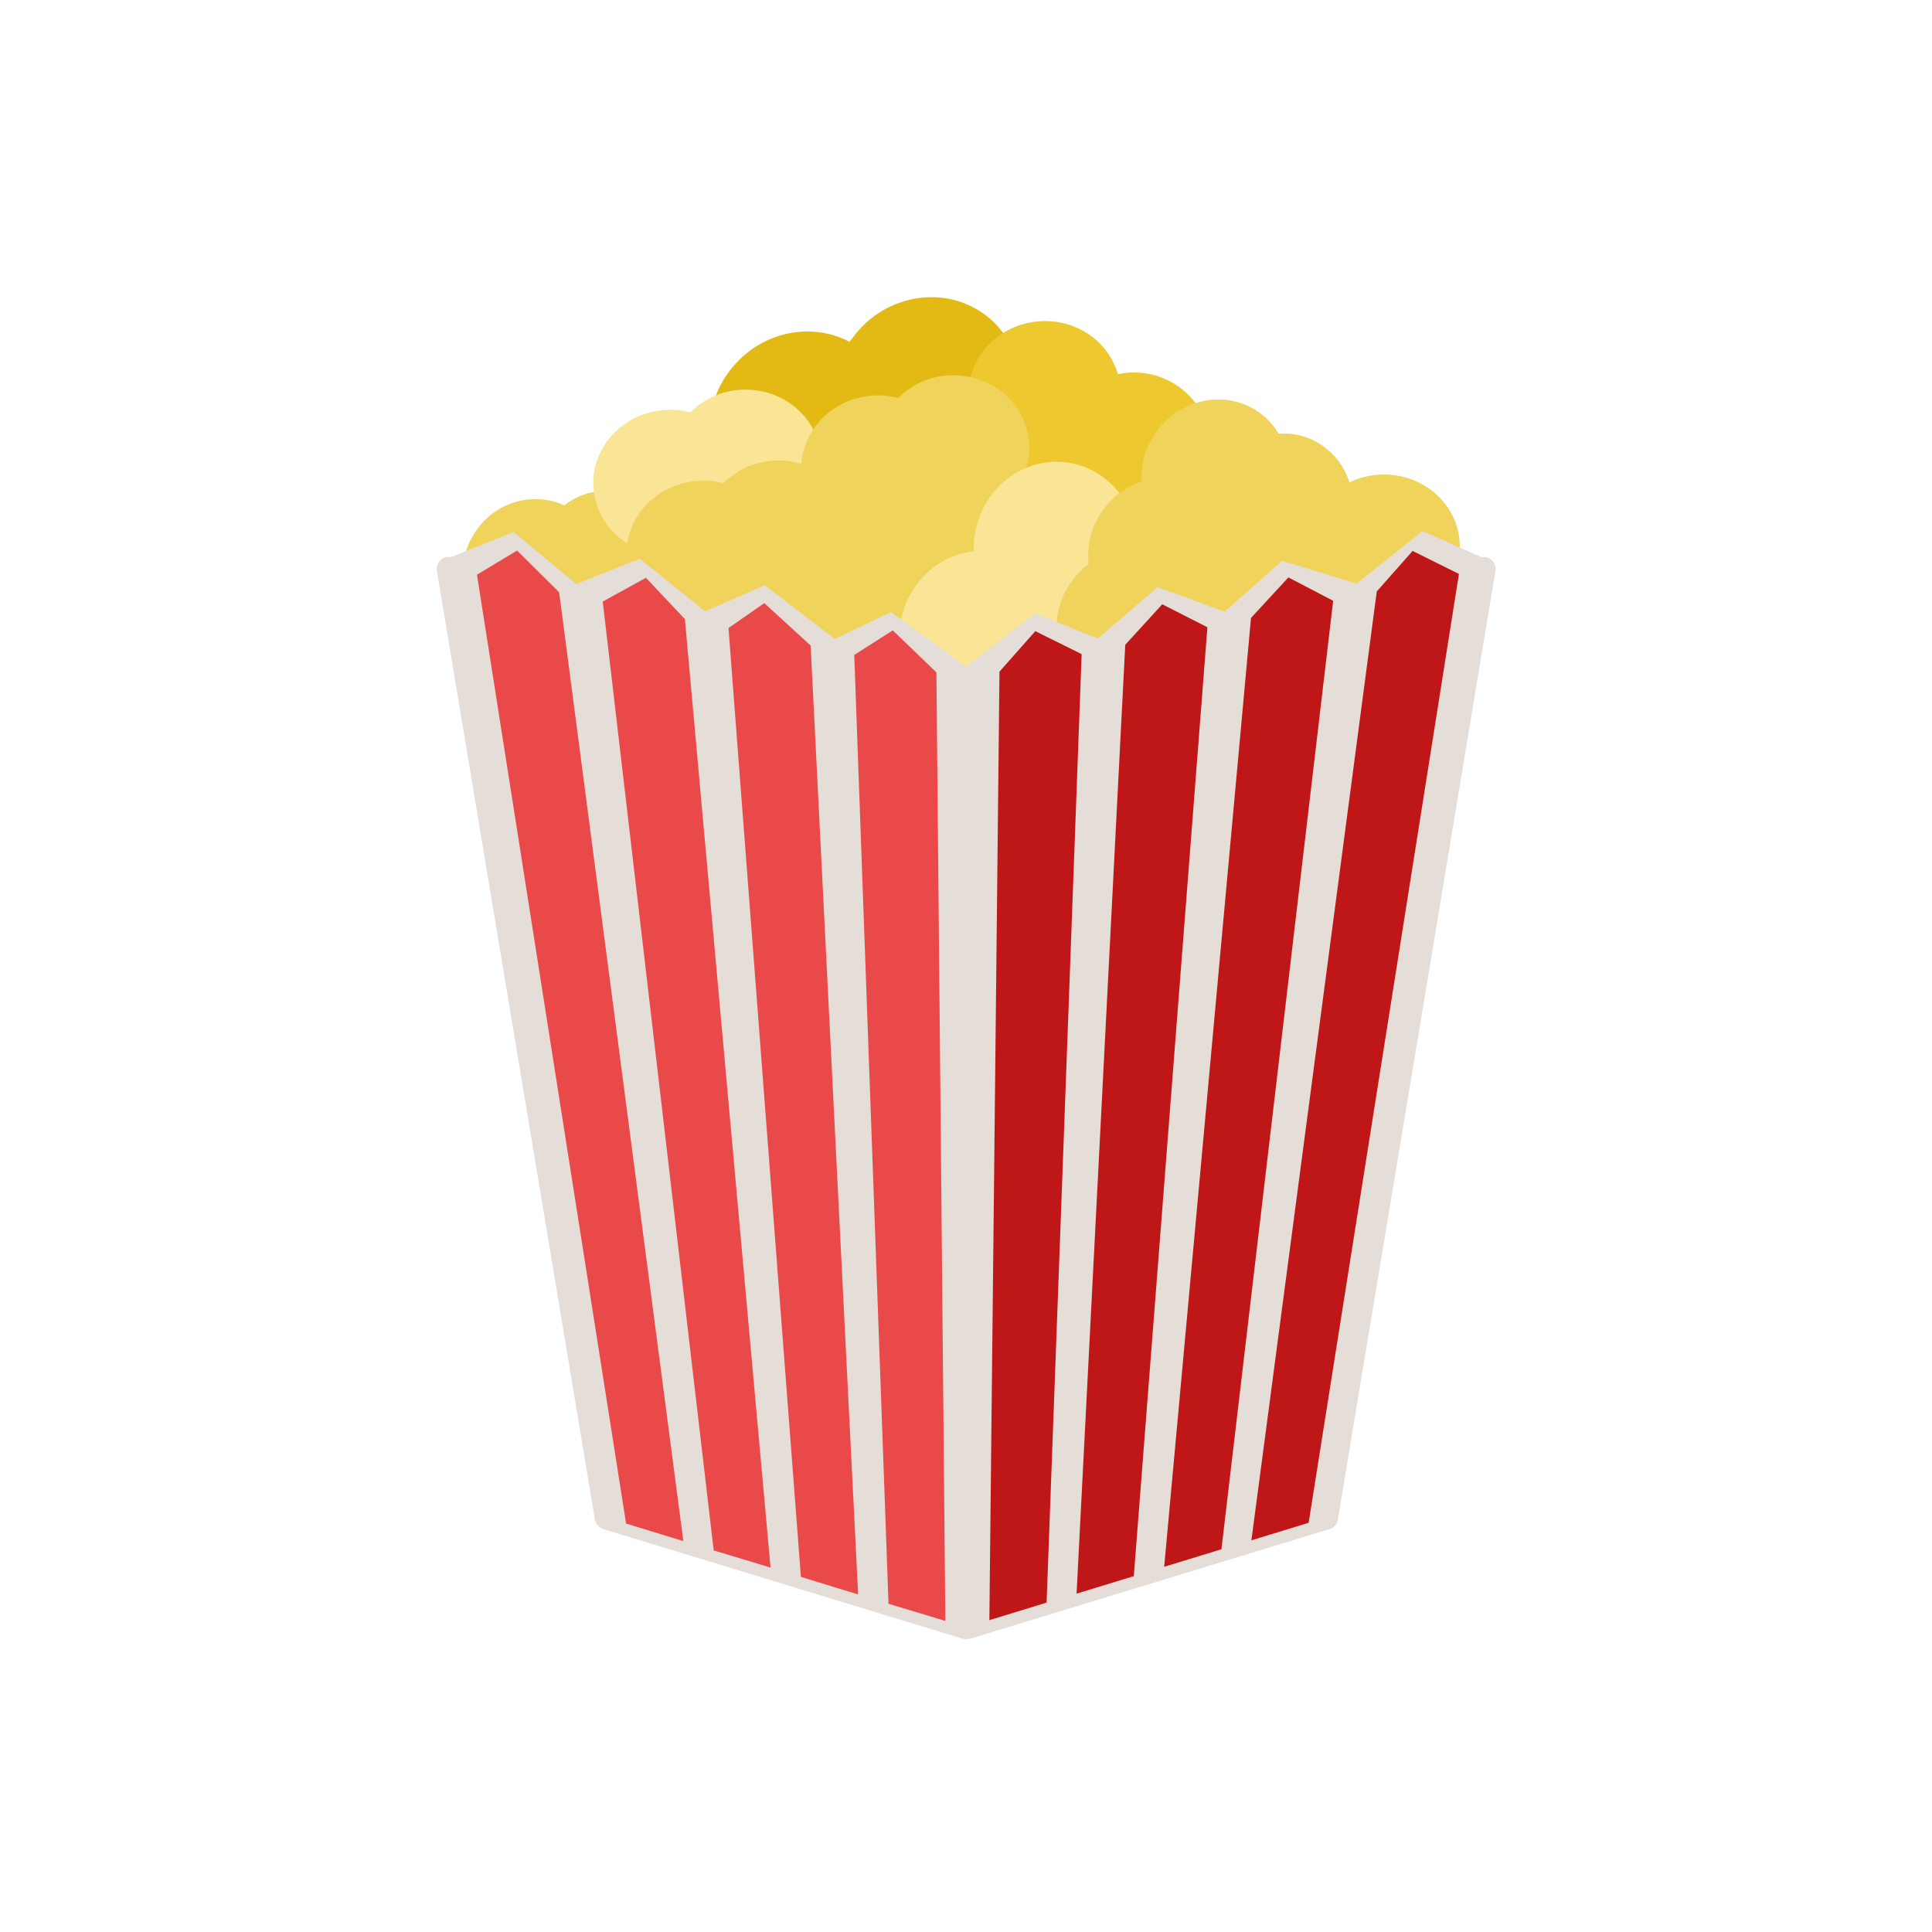 <?xml version="1.0" encoding="iso-8859-1"?>
<!-- Uploaded to: SVG Repo, www.svgrepo.com, Generator: SVG Repo Mixer Tools -->
<svg height="800px" width="800px" version="1.1" id="Layer_1" xmlns="http://www.w3.org/2000/svg" xmlns:xlink="http://www.w3.org/1999/xlink"
	 viewBox="0 0 496.2 496.2" xml:space="preserve">
<path style="fill:#E2BA13;" d="M188.4,94c-8.9,10.3-8.1,25.6,1.7,34c4,3.4,8.8,5.2,13.7,5.5c1.3,2.9,3.3,5.5,5.8,7.7
	c9.8,8.5,25,7,33.9-3.3c4.2-4.9,6.3-11,6.2-16.9c2.2-1.4,4.3-3.1,6.2-5.2c8.9-10.3,8.1-25.6-1.7-34s-25-7-33.9,3.3
	c-0.8,0.9-1.4,1.8-2.1,2.7C208.6,82.7,196.1,85,188.4,94z"/>
<path style="fill:#EDC92F;" d="M267.1,82.5c-10.8,0.7-19,9.6-18.4,19.9c0.3,4.1,1.9,7.9,4.5,10.8c-0.9,2.4-1.3,4.9-1.2,7.6
	c0.6,10.3,9.9,18.1,20.7,17.4c5.2-0.3,9.7-2.5,13-5.8c2,0.5,4.2,0.7,6.4,0.6c10.8-0.7,19-9.6,18.4-19.9s-9.9-18.1-20.7-17.4
	c-0.9,0.1-1.8,0.2-2.7,0.4C284.7,87.7,276.5,81.9,267.1,82.5z"/>
<path style="fill:#EFD35B;" d="M174.7,145.6c0-10.8-8.4-19.6-18.7-19.6c-4.2,0-8,1.4-11.1,3.8c-2.3-1.1-4.8-1.6-7.5-1.6
	c-10.3,0-18.7,8.8-18.7,19.6c0,5.2,1.9,9.9,5,13.4c-0.6,2-1,4.1-1,6.3c0,10.8,8.4,19.6,18.7,19.6s18.7-8.8,18.7-19.6
	c0-0.9-0.1-1.8-0.2-2.7C168.4,162.8,174.7,155,174.7,145.6z"/>
<path style="fill:#F9E595;" d="M195.7,155.9c10.8-0.6,19.1-9.5,18.5-19.8c-0.2-4.2-1.9-7.9-4.5-10.9c0.9-2.4,1.4-4.9,1.2-7.6
	c-0.6-10.3-9.8-18.1-20.6-17.5c-5.2,0.3-9.7,2.5-13,5.8c-2-0.5-4.2-0.8-6.4-0.6c-10.8,0.6-19.1,9.5-18.5,19.8s9.8,18.1,20.6,17.5
	c0.9-0.1,1.8-0.2,2.7-0.3C178.1,150.5,186.3,156.4,195.7,155.9z"/>
<g>
	<path style="fill:#EFD35B;" d="M359.7,177.7c10.8-0.6,19.1-9.5,18.5-19.8c-0.2-4.2-1.9-7.9-4.5-10.9c0.9-2.4,1.4-4.9,1.2-7.6
		c-0.6-10.3-9.8-18.1-20.6-17.5c-5.2,0.3-9.7,2.5-13,5.8c-2-0.5-4.2-0.8-6.4-0.6c-10.8,0.6-19.1,9.5-18.5,19.8s9.8,18.1,20.6,17.5
		c0.9-0.1,1.8-0.2,2.7-0.3C342.1,172.4,350.3,178.3,359.7,177.7z"/>
	<path style="fill:#EFD35B;" d="M204.2,174.1c10.8-0.6,19.1-9.5,18.5-19.8c-0.2-4.2-1.9-7.9-4.5-10.9c0.9-2.4,1.4-4.9,1.2-7.6
		c-0.6-10.3-9.8-18.1-20.6-17.5c-5.2,0.3-9.7,2.5-13,5.8c-2-0.5-4.2-0.8-6.4-0.6c-10.8,0.6-19.1,9.5-18.5,19.8s9.8,18.1,20.6,17.5
		c0.9-0.1,1.8-0.2,2.7-0.3C186.6,168.8,194.8,174.6,204.2,174.1z"/>
	<path style="fill:#EFD35B;" d="M249.1,152.2c10.8-0.6,19.1-9.5,18.5-19.8c-0.2-4.1-1.9-7.9-4.5-10.9c0.9-2.4,1.4-4.9,1.2-7.6
		c-0.6-10.3-9.8-18.1-20.6-17.5c-5.2,0.3-9.7,2.5-13,5.8c-2-0.5-4.2-0.8-6.4-0.6c-10.8,0.6-19.1,9.5-18.5,19.8s9.8,18.1,20.6,17.5
		c0.9-0.1,1.8-0.2,2.7-0.3C231.5,146.9,239.7,152.8,249.1,152.2z"/>
	<path style="fill:#EFD35B;" d="M343.9,141.2c6.1-8.9,4.2-20.9-4.2-26.7c-3.4-2.4-7.4-3.4-11.3-3.1c-1.3-2.2-3-4.1-5.2-5.6
		c-8.5-5.9-20.4-3.4-26.5,5.5c-2.9,4.2-4,9.2-3.4,13.8c-1.7,1.3-3.2,2.8-4.4,4.6c-6.1,8.9-4.2,20.9,4.3,26.7
		c8.5,5.9,20.4,3.4,26.5-5.5c0.5-0.8,1-1.5,1.4-2.3C328.9,151.8,338.6,149,343.9,141.2z"/>
	<path style="fill:#EFD35B;" d="M258.2,145.6c1.3-10.7-6-20.4-16.2-21.7c-4.1-0.5-8.1,0.5-11.5,2.5c-2.2-1.3-4.6-2.2-7.2-2.5
		c-10.2-1.2-19.6,6.5-20.9,17.2c-0.6,5.1,0.7,10,3.4,13.9c-0.9,1.9-1.5,4-1.8,6.2c-1.3,10.7,6,20.4,16.2,21.7
		c10.2,1.2,19.6-6.5,20.9-17.2c0.1-0.9,0.2-1.8,0.1-2.7C249.8,162,257.1,155,258.2,145.6z"/>
</g>
<path style="fill:#F9E595;" d="M231.1,161.3c-1.3,12.2,7.1,23,18.7,24.3c4.7,0.5,9.2-0.6,12.9-3c2.5,1.5,5.2,2.4,8.2,2.8
	c11.6,1.2,22-7.6,23.3-19.8c0.6-5.8-1-11.3-4-15.6c1-2.2,1.6-4.5,1.9-7c1.3-12.2-7.1-23-18.6-24.3c-11.6-1.2-22,7.6-23.3,19.8
	c-0.1,1-0.1,2.1-0.1,3.1C240.3,142.6,232.2,150.7,231.1,161.3z"/>
<path style="fill:#EFD35B;" d="M330.2,161.7c6.3-8.8,4.5-20.8-3.9-26.8c-3.4-2.4-7.3-3.5-11.3-3.3c-1.3-2.2-3-4.1-5.2-5.7
	c-8.4-6-20.3-3.6-26.6,5.2c-3,4.2-4.1,9.1-3.6,13.8c-1.7,1.2-3.2,2.8-4.5,4.6c-6.2,8.8-4.5,20.8,3.9,26.8s20.3,3.6,26.6-5.2
	c0.5-0.8,1-1.5,1.4-2.3C315,172.1,324.7,169.3,330.2,161.7z"/>
<g>
	<path style="fill:#E5DDD7;" d="M383.2,143.9c-0.7-0.7-1.7-1-2.7-0.8l-15.2-6.7l-16.9,13.5l-19.1-5.9l-14.8,13.1l-17.2-6.3
		L281.9,164l-16-6.5l-17.8,13.7l-19.3-14l-14.4,6.9l-18-13.8l-15.3,6.7l-16.8-13.5L148,150l-16.1-13.4l-16.1,6.5
		c-1-0.2-2,0.1-2.7,0.8s-1,1.7-0.9,2.7l40.6,243.7c0.2,1.1,1,2,2.1,2.4l92.4,28.2c0,0,0,0,0.1,0l0,0h0.1c0.1,0,0.2,0.1,0.3,0.1
		s0.2,0,0.3,0h0.1l0,0l0,0h0.1c0.1,0,0.2,0,0.3,0c0.1,0,0.2,0,0.3-0.1h0.1l0,0c0,0,0,0,0.1,0l92.4-28.2c1.1-0.3,1.9-1.3,2.1-2.4
		l40.5-243.8C384.2,145.6,383.9,144.6,383.2,143.9z"/>
	<path style="fill:#E5DDD7;" d="M248.1,418L248.1,418L248.1,418z"/>
	<path style="fill:#E5DDD7;" d="M248.1,418L248.1,418L248.1,418z"/>
	<polygon style="fill:#E5DDD7;" points="248.1,174.3 248.1,174.3 248.1,418 248.1,418 248.1,418 	"/>
</g>
<g>
	<polygon style="fill:#EA4949;" points="122.5,147.6 160.8,391.3 175.5,395.8 143.6,152.1 132.8,141.4 	"/>
	<polygon style="fill:#EA4949;" points="154.8,154.5 183.3,398.2 197.9,402.6 175.9,159 165.9,148.4 	"/>
	<polygon style="fill:#EA4949;" points="187.1,161.3 205.7,405 220.4,409.5 208.2,165.8 196.3,154.9 	"/>
	<polygon style="fill:#EA4949;" points="219.4,168.2 228.2,411.9 242.8,416.3 240.5,172.7 229.3,161.9 	"/>
</g>
<g>
	<polygon style="fill:#BF1717;" points="256.7,172.5 254.1,416.1 268.8,411.6 277.8,168 265.9,162.1 	"/>
	<polygon style="fill:#BF1717;" points="289,165.6 276.5,409.3 291.2,404.8 310.1,161.1 298.5,155.2 	"/>
	<polygon style="fill:#BF1717;" points="321.3,158.7 299,402.4 313.7,397.9 342.4,154.3 330.9,148.3 	"/>
	<polygon style="fill:#BF1717;" points="353.6,151.9 321.4,395.6 336.1,391.1 374.7,147.4 362.8,141.5 	"/>
</g>
</svg>
